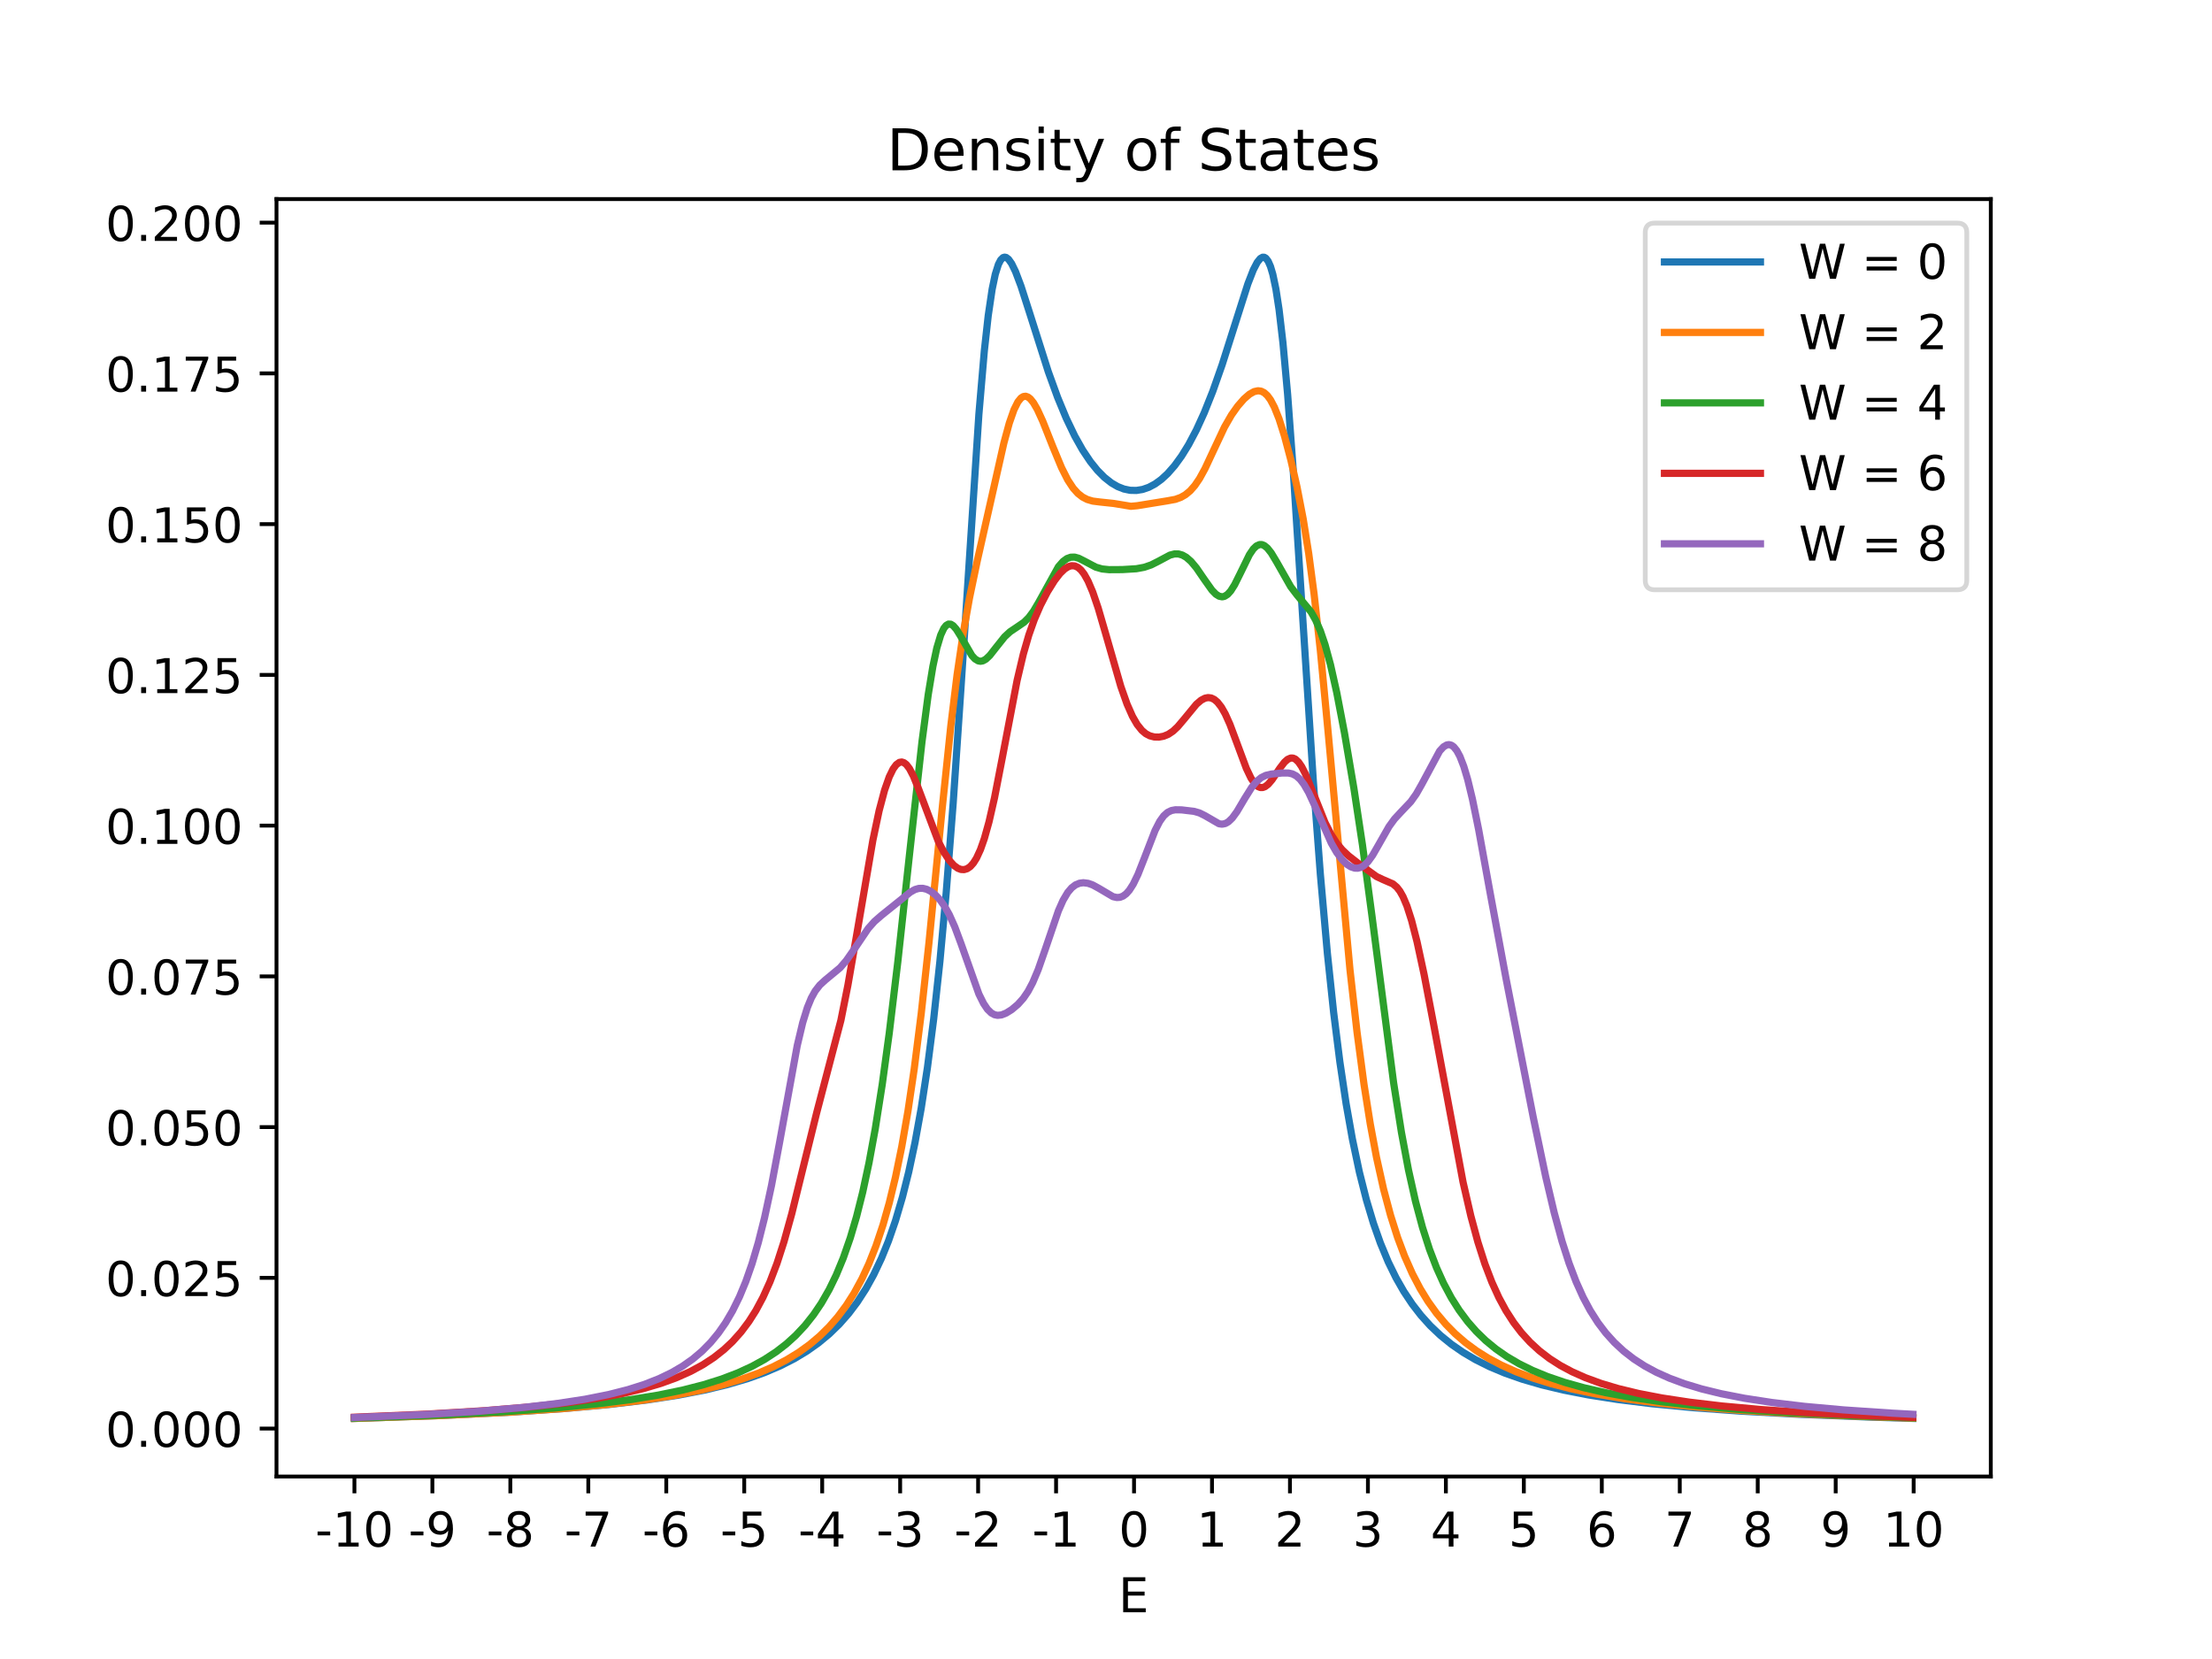 <?xml version="1.0" encoding="utf-8" standalone="no"?>
<!DOCTYPE svg PUBLIC "-//W3C//DTD SVG 1.1//EN"
  "http://www.w3.org/Graphics/SVG/1.1/DTD/svg11.dtd">
<!-- Created with matplotlib (https://matplotlib.org/) -->
<svg height="345.6pt" version="1.1" viewBox="0 0 460.8 345.6" width="460.8pt" xmlns="http://www.w3.org/2000/svg" xmlns:xlink="http://www.w3.org/1999/xlink">
 <defs>
  <style type="text/css">
*{stroke-linecap:butt;stroke-linejoin:round;}
  </style>
 </defs>
 <g id="figure_1">
  <g id="patch_1">
   <path d="M 0 345.6 
L 460.8 345.6 
L 460.8 0 
L 0 0 
z
" style="fill:#ffffff;"/>
  </g>
  <g id="axes_1">
   <g id="patch_2">
    <path d="M 57.6 307.584 
L 414.72 307.584 
L 414.72 41.472 
L 57.6 41.472 
z
" style="fill:#ffffff;"/>
   </g>
   <g id="matplotlib.axis_1">
    <g id="xtick_1">
     <g id="line2d_1">
      <defs>
       <path d="M 0 0 
L 0 3.5 
" id="m246db0c0a8" style="stroke:#000000;stroke-width:0.8;"/>
      </defs>
      <g>
       <use style="stroke:#000000;stroke-width:0.8;" x="73.833" xlink:href="#m246db0c0a8" y="307.584"/>
      </g>
     </g>
     <g id="text_1">
      <!-- -10 -->
      <defs>
       <path d="M 4.891 31.391 
L 31.203 31.391 
L 31.203 23.391 
L 4.891 23.391 
z
" id="DejaVuSans-45"/>
       <path d="M 12.406 8.297 
L 28.516 8.297 
L 28.516 63.922 
L 10.984 60.406 
L 10.984 69.391 
L 28.422 72.906 
L 38.281 72.906 
L 38.281 8.297 
L 54.391 8.297 
L 54.391 0 
L 12.406 0 
z
" id="DejaVuSans-49"/>
       <path d="M 31.781 66.406 
Q 24.172 66.406 20.328 58.906 
Q 16.5 51.422 16.5 36.375 
Q 16.5 21.391 20.328 13.891 
Q 24.172 6.391 31.781 6.391 
Q 39.453 6.391 43.281 13.891 
Q 47.125 21.391 47.125 36.375 
Q 47.125 51.422 43.281 58.906 
Q 39.453 66.406 31.781 66.406 
z
M 31.781 74.219 
Q 44.047 74.219 50.516 64.516 
Q 56.984 54.828 56.984 36.375 
Q 56.984 17.969 50.516 8.266 
Q 44.047 -1.422 31.781 -1.422 
Q 19.531 -1.422 13.062 8.266 
Q 6.594 17.969 6.594 36.375 
Q 6.594 54.828 13.062 64.516 
Q 19.531 74.219 31.781 74.219 
z
" id="DejaVuSans-48"/>
      </defs>
      <g transform="translate(65.666 322.182)scale(0.1 -0.1)">
       <use xlink:href="#DejaVuSans-45"/>
       <use x="36.084" xlink:href="#DejaVuSans-49"/>
       <use x="99.707" xlink:href="#DejaVuSans-48"/>
      </g>
     </g>
    </g>
    <g id="xtick_2">
     <g id="line2d_2">
      <g>
       <use style="stroke:#000000;stroke-width:0.8;" x="90.074" xlink:href="#m246db0c0a8" y="307.584"/>
      </g>
     </g>
     <g id="text_2">
      <!-- -9 -->
      <defs>
       <path d="M 10.984 1.516 
L 10.984 10.5 
Q 14.703 8.734 18.5 7.812 
Q 22.312 6.891 25.984 6.891 
Q 35.75 6.891 40.891 13.453 
Q 46.047 20.016 46.781 33.406 
Q 43.953 29.203 39.594 26.953 
Q 35.25 24.703 29.984 24.703 
Q 19.047 24.703 12.672 31.312 
Q 6.297 37.938 6.297 49.422 
Q 6.297 60.641 12.938 67.422 
Q 19.578 74.219 30.609 74.219 
Q 43.266 74.219 49.922 64.516 
Q 56.594 54.828 56.594 36.375 
Q 56.594 19.141 48.406 8.859 
Q 40.234 -1.422 26.422 -1.422 
Q 22.703 -1.422 18.891 -0.688 
Q 15.094 0.047 10.984 1.516 
z
M 30.609 32.422 
Q 37.25 32.422 41.125 36.953 
Q 45.016 41.5 45.016 49.422 
Q 45.016 57.281 41.125 61.844 
Q 37.25 66.406 30.609 66.406 
Q 23.969 66.406 20.094 61.844 
Q 16.219 57.281 16.219 49.422 
Q 16.219 41.5 20.094 36.953 
Q 23.969 32.422 30.609 32.422 
z
" id="DejaVuSans-57"/>
      </defs>
      <g transform="translate(85.088 322.182)scale(0.1 -0.1)">
       <use xlink:href="#DejaVuSans-45"/>
       <use x="36.084" xlink:href="#DejaVuSans-57"/>
      </g>
     </g>
    </g>
    <g id="xtick_3">
     <g id="line2d_3">
      <g>
       <use style="stroke:#000000;stroke-width:0.8;" x="106.314" xlink:href="#m246db0c0a8" y="307.584"/>
      </g>
     </g>
     <g id="text_3">
      <!-- -8 -->
      <defs>
       <path d="M 31.781 34.625 
Q 24.75 34.625 20.719 30.859 
Q 16.703 27.094 16.703 20.516 
Q 16.703 13.922 20.719 10.156 
Q 24.75 6.391 31.781 6.391 
Q 38.812 6.391 42.859 10.172 
Q 46.922 13.969 46.922 20.516 
Q 46.922 27.094 42.891 30.859 
Q 38.875 34.625 31.781 34.625 
z
M 21.922 38.812 
Q 15.578 40.375 12.031 44.719 
Q 8.5 49.078 8.5 55.328 
Q 8.5 64.062 14.719 69.141 
Q 20.953 74.219 31.781 74.219 
Q 42.672 74.219 48.875 69.141 
Q 55.078 64.062 55.078 55.328 
Q 55.078 49.078 51.531 44.719 
Q 48 40.375 41.703 38.812 
Q 48.828 37.156 52.797 32.312 
Q 56.781 27.484 56.781 20.516 
Q 56.781 9.906 50.312 4.234 
Q 43.844 -1.422 31.781 -1.422 
Q 19.734 -1.422 13.25 4.234 
Q 6.781 9.906 6.781 20.516 
Q 6.781 27.484 10.781 32.312 
Q 14.797 37.156 21.922 38.812 
z
M 18.312 54.391 
Q 18.312 48.734 21.844 45.562 
Q 25.391 42.391 31.781 42.391 
Q 38.141 42.391 41.719 45.562 
Q 45.312 48.734 45.312 54.391 
Q 45.312 60.062 41.719 63.234 
Q 38.141 66.406 31.781 66.406 
Q 25.391 66.406 21.844 63.234 
Q 18.312 60.062 18.312 54.391 
z
" id="DejaVuSans-56"/>
      </defs>
      <g transform="translate(101.329 322.182)scale(0.1 -0.1)">
       <use xlink:href="#DejaVuSans-45"/>
       <use x="36.084" xlink:href="#DejaVuSans-56"/>
      </g>
     </g>
    </g>
    <g id="xtick_4">
     <g id="line2d_4">
      <g>
       <use style="stroke:#000000;stroke-width:0.8;" x="122.555" xlink:href="#m246db0c0a8" y="307.584"/>
      </g>
     </g>
     <g id="text_4">
      <!-- -7 -->
      <defs>
       <path d="M 8.203 72.906 
L 55.078 72.906 
L 55.078 68.703 
L 28.609 0 
L 18.312 0 
L 43.219 64.594 
L 8.203 64.594 
z
" id="DejaVuSans-55"/>
      </defs>
      <g transform="translate(117.57 322.182)scale(0.1 -0.1)">
       <use xlink:href="#DejaVuSans-45"/>
       <use x="36.084" xlink:href="#DejaVuSans-55"/>
      </g>
     </g>
    </g>
    <g id="xtick_5">
     <g id="line2d_5">
      <g>
       <use style="stroke:#000000;stroke-width:0.8;" x="138.796" xlink:href="#m246db0c0a8" y="307.584"/>
      </g>
     </g>
     <g id="text_5">
      <!-- -6 -->
      <defs>
       <path d="M 33.016 40.375 
Q 26.375 40.375 22.484 35.828 
Q 18.609 31.297 18.609 23.391 
Q 18.609 15.531 22.484 10.953 
Q 26.375 6.391 33.016 6.391 
Q 39.656 6.391 43.531 10.953 
Q 47.406 15.531 47.406 23.391 
Q 47.406 31.297 43.531 35.828 
Q 39.656 40.375 33.016 40.375 
z
M 52.594 71.297 
L 52.594 62.312 
Q 48.875 64.062 45.094 64.984 
Q 41.312 65.922 37.594 65.922 
Q 27.828 65.922 22.672 59.328 
Q 17.531 52.734 16.797 39.406 
Q 19.672 43.656 24.016 45.922 
Q 28.375 48.188 33.594 48.188 
Q 44.578 48.188 50.953 41.516 
Q 57.328 34.859 57.328 23.391 
Q 57.328 12.156 50.688 5.359 
Q 44.047 -1.422 33.016 -1.422 
Q 20.359 -1.422 13.672 8.266 
Q 6.984 17.969 6.984 36.375 
Q 6.984 53.656 15.188 63.938 
Q 23.391 74.219 37.203 74.219 
Q 40.922 74.219 44.703 73.484 
Q 48.484 72.75 52.594 71.297 
z
" id="DejaVuSans-54"/>
      </defs>
      <g transform="translate(133.811 322.182)scale(0.1 -0.1)">
       <use xlink:href="#DejaVuSans-45"/>
       <use x="36.084" xlink:href="#DejaVuSans-54"/>
      </g>
     </g>
    </g>
    <g id="xtick_6">
     <g id="line2d_6">
      <g>
       <use style="stroke:#000000;stroke-width:0.8;" x="155.037" xlink:href="#m246db0c0a8" y="307.584"/>
      </g>
     </g>
     <g id="text_6">
      <!-- -5 -->
      <defs>
       <path d="M 10.797 72.906 
L 49.516 72.906 
L 49.516 64.594 
L 19.828 64.594 
L 19.828 46.734 
Q 21.969 47.469 24.109 47.828 
Q 26.266 48.188 28.422 48.188 
Q 40.625 48.188 47.75 41.5 
Q 54.891 34.812 54.891 23.391 
Q 54.891 11.625 47.562 5.094 
Q 40.234 -1.422 26.906 -1.422 
Q 22.312 -1.422 17.547 -0.641 
Q 12.797 0.141 7.719 1.703 
L 7.719 11.625 
Q 12.109 9.234 16.797 8.062 
Q 21.484 6.891 26.703 6.891 
Q 35.156 6.891 40.078 11.328 
Q 45.016 15.766 45.016 23.391 
Q 45.016 31 40.078 35.438 
Q 35.156 39.891 26.703 39.891 
Q 22.75 39.891 18.812 39.016 
Q 14.891 38.141 10.797 36.281 
z
" id="DejaVuSans-53"/>
      </defs>
      <g transform="translate(150.052 322.182)scale(0.1 -0.1)">
       <use xlink:href="#DejaVuSans-45"/>
       <use x="36.084" xlink:href="#DejaVuSans-53"/>
      </g>
     </g>
    </g>
    <g id="xtick_7">
     <g id="line2d_7">
      <g>
       <use style="stroke:#000000;stroke-width:0.8;" x="171.278" xlink:href="#m246db0c0a8" y="307.584"/>
      </g>
     </g>
     <g id="text_7">
      <!-- -4 -->
      <defs>
       <path d="M 37.797 64.312 
L 12.891 25.391 
L 37.797 25.391 
z
M 35.203 72.906 
L 47.609 72.906 
L 47.609 25.391 
L 58.016 25.391 
L 58.016 17.188 
L 47.609 17.188 
L 47.609 0 
L 37.797 0 
L 37.797 17.188 
L 4.891 17.188 
L 4.891 26.703 
z
" id="DejaVuSans-52"/>
      </defs>
      <g transform="translate(166.293 322.182)scale(0.1 -0.1)">
       <use xlink:href="#DejaVuSans-45"/>
       <use x="36.084" xlink:href="#DejaVuSans-52"/>
      </g>
     </g>
    </g>
    <g id="xtick_8">
     <g id="line2d_8">
      <g>
       <use style="stroke:#000000;stroke-width:0.8;" x="187.519" xlink:href="#m246db0c0a8" y="307.584"/>
      </g>
     </g>
     <g id="text_8">
      <!-- -3 -->
      <defs>
       <path d="M 40.578 39.312 
Q 47.656 37.797 51.625 33 
Q 55.609 28.219 55.609 21.188 
Q 55.609 10.406 48.188 4.484 
Q 40.766 -1.422 27.094 -1.422 
Q 22.516 -1.422 17.656 -0.516 
Q 12.797 0.391 7.625 2.203 
L 7.625 11.719 
Q 11.719 9.328 16.594 8.109 
Q 21.484 6.891 26.812 6.891 
Q 36.078 6.891 40.938 10.547 
Q 45.797 14.203 45.797 21.188 
Q 45.797 27.641 41.281 31.266 
Q 36.766 34.906 28.719 34.906 
L 20.219 34.906 
L 20.219 43.016 
L 29.109 43.016 
Q 36.375 43.016 40.234 45.922 
Q 44.094 48.828 44.094 54.297 
Q 44.094 59.906 40.109 62.906 
Q 36.141 65.922 28.719 65.922 
Q 24.656 65.922 20.016 65.031 
Q 15.375 64.156 9.812 62.312 
L 9.812 71.094 
Q 15.438 72.656 20.344 73.438 
Q 25.25 74.219 29.594 74.219 
Q 40.828 74.219 47.359 69.109 
Q 53.906 64.016 53.906 55.328 
Q 53.906 49.266 50.438 45.094 
Q 46.969 40.922 40.578 39.312 
z
" id="DejaVuSans-51"/>
      </defs>
      <g transform="translate(182.534 322.182)scale(0.1 -0.1)">
       <use xlink:href="#DejaVuSans-45"/>
       <use x="36.084" xlink:href="#DejaVuSans-51"/>
      </g>
     </g>
    </g>
    <g id="xtick_9">
     <g id="line2d_9">
      <g>
       <use style="stroke:#000000;stroke-width:0.8;" x="203.76" xlink:href="#m246db0c0a8" y="307.584"/>
      </g>
     </g>
     <g id="text_9">
      <!-- -2 -->
      <defs>
       <path d="M 19.188 8.297 
L 53.609 8.297 
L 53.609 0 
L 7.328 0 
L 7.328 8.297 
Q 12.938 14.109 22.625 23.891 
Q 32.328 33.688 34.812 36.531 
Q 39.547 41.844 41.422 45.531 
Q 43.312 49.219 43.312 52.781 
Q 43.312 58.594 39.234 62.25 
Q 35.156 65.922 28.609 65.922 
Q 23.969 65.922 18.812 64.312 
Q 13.672 62.703 7.812 59.422 
L 7.812 69.391 
Q 13.766 71.781 18.938 73 
Q 24.125 74.219 28.422 74.219 
Q 39.75 74.219 46.484 68.547 
Q 53.219 62.891 53.219 53.422 
Q 53.219 48.922 51.531 44.891 
Q 49.859 40.875 45.406 35.406 
Q 44.188 33.984 37.641 27.219 
Q 31.109 20.453 19.188 8.297 
z
" id="DejaVuSans-50"/>
      </defs>
      <g transform="translate(198.774 322.182)scale(0.1 -0.1)">
       <use xlink:href="#DejaVuSans-45"/>
       <use x="36.084" xlink:href="#DejaVuSans-50"/>
      </g>
     </g>
    </g>
    <g id="xtick_10">
     <g id="line2d_10">
      <g>
       <use style="stroke:#000000;stroke-width:0.8;" x="220" xlink:href="#m246db0c0a8" y="307.584"/>
      </g>
     </g>
     <g id="text_10">
      <!-- -1 -->
      <g transform="translate(215.015 322.182)scale(0.1 -0.1)">
       <use xlink:href="#DejaVuSans-45"/>
       <use x="36.084" xlink:href="#DejaVuSans-49"/>
      </g>
     </g>
    </g>
    <g id="xtick_11">
     <g id="line2d_11">
      <g>
       <use style="stroke:#000000;stroke-width:0.8;" x="236.241" xlink:href="#m246db0c0a8" y="307.584"/>
      </g>
     </g>
     <g id="text_11">
      <!-- 0 -->
      <g transform="translate(233.06 322.182)scale(0.1 -0.1)">
       <use xlink:href="#DejaVuSans-48"/>
      </g>
     </g>
    </g>
    <g id="xtick_12">
     <g id="line2d_12">
      <g>
       <use style="stroke:#000000;stroke-width:0.8;" x="252.482" xlink:href="#m246db0c0a8" y="307.584"/>
      </g>
     </g>
     <g id="text_12">
      <!-- 1 -->
      <g transform="translate(249.301 322.182)scale(0.1 -0.1)">
       <use xlink:href="#DejaVuSans-49"/>
      </g>
     </g>
    </g>
    <g id="xtick_13">
     <g id="line2d_13">
      <g>
       <use style="stroke:#000000;stroke-width:0.8;" x="268.723" xlink:href="#m246db0c0a8" y="307.584"/>
      </g>
     </g>
     <g id="text_13">
      <!-- 2 -->
      <g transform="translate(265.542 322.182)scale(0.1 -0.1)">
       <use xlink:href="#DejaVuSans-50"/>
      </g>
     </g>
    </g>
    <g id="xtick_14">
     <g id="line2d_14">
      <g>
       <use style="stroke:#000000;stroke-width:0.8;" x="284.964" xlink:href="#m246db0c0a8" y="307.584"/>
      </g>
     </g>
     <g id="text_14">
      <!-- 3 -->
      <g transform="translate(281.782 322.182)scale(0.1 -0.1)">
       <use xlink:href="#DejaVuSans-51"/>
      </g>
     </g>
    </g>
    <g id="xtick_15">
     <g id="line2d_15">
      <g>
       <use style="stroke:#000000;stroke-width:0.8;" x="301.205" xlink:href="#m246db0c0a8" y="307.584"/>
      </g>
     </g>
     <g id="text_15">
      <!-- 4 -->
      <g transform="translate(298.023 322.182)scale(0.1 -0.1)">
       <use xlink:href="#DejaVuSans-52"/>
      </g>
     </g>
    </g>
    <g id="xtick_16">
     <g id="line2d_16">
      <g>
       <use style="stroke:#000000;stroke-width:0.8;" x="317.445" xlink:href="#m246db0c0a8" y="307.584"/>
      </g>
     </g>
     <g id="text_16">
      <!-- 5 -->
      <g transform="translate(314.264 322.182)scale(0.1 -0.1)">
       <use xlink:href="#DejaVuSans-53"/>
      </g>
     </g>
    </g>
    <g id="xtick_17">
     <g id="line2d_17">
      <g>
       <use style="stroke:#000000;stroke-width:0.8;" x="333.686" xlink:href="#m246db0c0a8" y="307.584"/>
      </g>
     </g>
     <g id="text_17">
      <!-- 6 -->
      <g transform="translate(330.505 322.182)scale(0.1 -0.1)">
       <use xlink:href="#DejaVuSans-54"/>
      </g>
     </g>
    </g>
    <g id="xtick_18">
     <g id="line2d_18">
      <g>
       <use style="stroke:#000000;stroke-width:0.8;" x="349.927" xlink:href="#m246db0c0a8" y="307.584"/>
      </g>
     </g>
     <g id="text_18">
      <!-- 7 -->
      <g transform="translate(346.746 322.182)scale(0.1 -0.1)">
       <use xlink:href="#DejaVuSans-55"/>
      </g>
     </g>
    </g>
    <g id="xtick_19">
     <g id="line2d_19">
      <g>
       <use style="stroke:#000000;stroke-width:0.8;" x="366.168" xlink:href="#m246db0c0a8" y="307.584"/>
      </g>
     </g>
     <g id="text_19">
      <!-- 8 -->
      <g transform="translate(362.987 322.182)scale(0.1 -0.1)">
       <use xlink:href="#DejaVuSans-56"/>
      </g>
     </g>
    </g>
    <g id="xtick_20">
     <g id="line2d_20">
      <g>
       <use style="stroke:#000000;stroke-width:0.8;" x="382.409" xlink:href="#m246db0c0a8" y="307.584"/>
      </g>
     </g>
     <g id="text_20">
      <!-- 9 -->
      <g transform="translate(379.228 322.182)scale(0.1 -0.1)">
       <use xlink:href="#DejaVuSans-57"/>
      </g>
     </g>
    </g>
    <g id="xtick_21">
     <g id="line2d_21">
      <g>
       <use style="stroke:#000000;stroke-width:0.8;" x="398.65" xlink:href="#m246db0c0a8" y="307.584"/>
      </g>
     </g>
     <g id="text_21">
      <!-- 10 -->
      <g transform="translate(392.287 322.182)scale(0.1 -0.1)">
       <use xlink:href="#DejaVuSans-49"/>
       <use x="63.623" xlink:href="#DejaVuSans-48"/>
      </g>
     </g>
    </g>
    <g id="text_22">
     <!-- E -->
     <defs>
      <path d="M 9.812 72.906 
L 55.906 72.906 
L 55.906 64.594 
L 19.672 64.594 
L 19.672 43.016 
L 54.391 43.016 
L 54.391 34.719 
L 19.672 34.719 
L 19.672 8.297 
L 56.781 8.297 
L 56.781 0 
L 9.812 0 
z
" id="DejaVuSans-69"/>
     </defs>
     <g transform="translate(233.001 335.861)scale(0.1 -0.1)">
      <use xlink:href="#DejaVuSans-69"/>
     </g>
    </g>
   </g>
   <g id="matplotlib.axis_2">
    <g id="ytick_1">
     <g id="line2d_22">
      <defs>
       <path d="M 0 0 
L -3.5 0 
" id="m99b9b3d750" style="stroke:#000000;stroke-width:0.8;"/>
      </defs>
      <g>
       <use style="stroke:#000000;stroke-width:0.8;" x="57.6" xlink:href="#m99b9b3d750" y="297.6"/>
      </g>
     </g>
     <g id="text_23">
      <!-- 0.000 -->
      <defs>
       <path d="M 10.688 12.406 
L 21 12.406 
L 21 0 
L 10.688 0 
z
" id="DejaVuSans-46"/>
      </defs>
      <g transform="translate(21.972 301.399)scale(0.1 -0.1)">
       <use xlink:href="#DejaVuSans-48"/>
       <use x="63.623" xlink:href="#DejaVuSans-46"/>
       <use x="95.41" xlink:href="#DejaVuSans-48"/>
       <use x="159.033" xlink:href="#DejaVuSans-48"/>
       <use x="222.656" xlink:href="#DejaVuSans-48"/>
      </g>
     </g>
    </g>
    <g id="ytick_2">
     <g id="line2d_23">
      <g>
       <use style="stroke:#000000;stroke-width:0.8;" x="57.6" xlink:href="#m99b9b3d750" y="266.198"/>
      </g>
     </g>
     <g id="text_24">
      <!-- 0.025 -->
      <g transform="translate(21.972 269.997)scale(0.1 -0.1)">
       <use xlink:href="#DejaVuSans-48"/>
       <use x="63.623" xlink:href="#DejaVuSans-46"/>
       <use x="95.41" xlink:href="#DejaVuSans-48"/>
       <use x="159.033" xlink:href="#DejaVuSans-50"/>
       <use x="222.656" xlink:href="#DejaVuSans-53"/>
      </g>
     </g>
    </g>
    <g id="ytick_3">
     <g id="line2d_24">
      <g>
       <use style="stroke:#000000;stroke-width:0.8;" x="57.6" xlink:href="#m99b9b3d750" y="234.795"/>
      </g>
     </g>
     <g id="text_25">
      <!-- 0.050 -->
      <g transform="translate(21.972 238.595)scale(0.1 -0.1)">
       <use xlink:href="#DejaVuSans-48"/>
       <use x="63.623" xlink:href="#DejaVuSans-46"/>
       <use x="95.41" xlink:href="#DejaVuSans-48"/>
       <use x="159.033" xlink:href="#DejaVuSans-53"/>
       <use x="222.656" xlink:href="#DejaVuSans-48"/>
      </g>
     </g>
    </g>
    <g id="ytick_4">
     <g id="line2d_25">
      <g>
       <use style="stroke:#000000;stroke-width:0.8;" x="57.6" xlink:href="#m99b9b3d750" y="203.393"/>
      </g>
     </g>
     <g id="text_26">
      <!-- 0.075 -->
      <g transform="translate(21.972 207.192)scale(0.1 -0.1)">
       <use xlink:href="#DejaVuSans-48"/>
       <use x="63.623" xlink:href="#DejaVuSans-46"/>
       <use x="95.41" xlink:href="#DejaVuSans-48"/>
       <use x="159.033" xlink:href="#DejaVuSans-55"/>
       <use x="222.656" xlink:href="#DejaVuSans-53"/>
      </g>
     </g>
    </g>
    <g id="ytick_5">
     <g id="line2d_26">
      <g>
       <use style="stroke:#000000;stroke-width:0.8;" x="57.6" xlink:href="#m99b9b3d750" y="171.991"/>
      </g>
     </g>
     <g id="text_27">
      <!-- 0.100 -->
      <g transform="translate(21.972 175.79)scale(0.1 -0.1)">
       <use xlink:href="#DejaVuSans-48"/>
       <use x="63.623" xlink:href="#DejaVuSans-46"/>
       <use x="95.41" xlink:href="#DejaVuSans-49"/>
       <use x="159.033" xlink:href="#DejaVuSans-48"/>
       <use x="222.656" xlink:href="#DejaVuSans-48"/>
      </g>
     </g>
    </g>
    <g id="ytick_6">
     <g id="line2d_27">
      <g>
       <use style="stroke:#000000;stroke-width:0.8;" x="57.6" xlink:href="#m99b9b3d750" y="140.589"/>
      </g>
     </g>
     <g id="text_28">
      <!-- 0.125 -->
      <g transform="translate(21.972 144.388)scale(0.1 -0.1)">
       <use xlink:href="#DejaVuSans-48"/>
       <use x="63.623" xlink:href="#DejaVuSans-46"/>
       <use x="95.41" xlink:href="#DejaVuSans-49"/>
       <use x="159.033" xlink:href="#DejaVuSans-50"/>
       <use x="222.656" xlink:href="#DejaVuSans-53"/>
      </g>
     </g>
    </g>
    <g id="ytick_7">
     <g id="line2d_28">
      <g>
       <use style="stroke:#000000;stroke-width:0.8;" x="57.6" xlink:href="#m99b9b3d750" y="109.186"/>
      </g>
     </g>
     <g id="text_29">
      <!-- 0.150 -->
      <g transform="translate(21.972 112.986)scale(0.1 -0.1)">
       <use xlink:href="#DejaVuSans-48"/>
       <use x="63.623" xlink:href="#DejaVuSans-46"/>
       <use x="95.41" xlink:href="#DejaVuSans-49"/>
       <use x="159.033" xlink:href="#DejaVuSans-53"/>
       <use x="222.656" xlink:href="#DejaVuSans-48"/>
      </g>
     </g>
    </g>
    <g id="ytick_8">
     <g id="line2d_29">
      <g>
       <use style="stroke:#000000;stroke-width:0.8;" x="57.6" xlink:href="#m99b9b3d750" y="77.784"/>
      </g>
     </g>
     <g id="text_30">
      <!-- 0.175 -->
      <g transform="translate(21.972 81.583)scale(0.1 -0.1)">
       <use xlink:href="#DejaVuSans-48"/>
       <use x="63.623" xlink:href="#DejaVuSans-46"/>
       <use x="95.41" xlink:href="#DejaVuSans-49"/>
       <use x="159.033" xlink:href="#DejaVuSans-55"/>
       <use x="222.656" xlink:href="#DejaVuSans-53"/>
      </g>
     </g>
    </g>
    <g id="ytick_9">
     <g id="line2d_30">
      <g>
       <use style="stroke:#000000;stroke-width:0.8;" x="57.6" xlink:href="#m99b9b3d750" y="46.382"/>
      </g>
     </g>
     <g id="text_31">
      <!-- 0.200 -->
      <g transform="translate(21.972 50.181)scale(0.1 -0.1)">
       <use xlink:href="#DejaVuSans-48"/>
       <use x="63.623" xlink:href="#DejaVuSans-46"/>
       <use x="95.41" xlink:href="#DejaVuSans-50"/>
       <use x="159.033" xlink:href="#DejaVuSans-48"/>
       <use x="222.656" xlink:href="#DejaVuSans-48"/>
      </g>
     </g>
    </g>
   </g>
   <g id="line2d_31">
    <path clip-path="url(#pca02be3f06)" d="M 73.833 295.482 
L 92.185 294.865 
L 106.477 294.169 
L 117.845 293.4 
L 127.103 292.557 
L 134.736 291.646 
L 141.232 290.651 
L 146.754 289.583 
L 151.464 288.453 
L 155.687 287.21 
L 159.26 285.937 
L 162.508 284.55 
L 165.431 283.064 
L 168.03 281.503 
L 170.466 279.782 
L 172.739 277.895 
L 174.851 275.84 
L 176.8 273.622 
L 178.586 271.254 
L 180.373 268.492 
L 181.997 265.558 
L 183.621 262.129 
L 185.083 258.52 
L 186.544 254.303 
L 188.006 249.335 
L 189.305 244.143 
L 190.604 238.057 
L 191.904 230.881 
L 193.203 222.378 
L 194.502 212.273 
L 195.801 200.267 
L 197.101 186.084 
L 198.562 167.336 
L 200.187 143.335 
L 203.922 86.274 
L 205.059 73.035 
L 205.871 65.709 
L 206.683 60.239 
L 207.332 57.143 
L 207.982 55.082 
L 208.469 54.143 
L 208.957 53.662 
L 209.281 53.568 
L 209.606 53.635 
L 210.093 54.004 
L 210.743 54.918 
L 211.555 56.589 
L 212.692 59.604 
L 214.478 65.157 
L 218.376 77.427 
L 220.325 82.798 
L 222.112 87.116 
L 223.898 90.843 
L 225.522 93.731 
L 227.146 96.163 
L 228.608 97.978 
L 230.07 99.454 
L 231.531 100.604 
L 232.831 101.36 
L 234.13 101.871 
L 235.429 102.14 
L 236.728 102.17 
L 238.028 101.961 
L 239.327 101.51 
L 240.626 100.816 
L 241.926 99.873 
L 243.225 98.675 
L 244.686 97.012 
L 246.148 95.002 
L 247.61 92.632 
L 249.234 89.555 
L 250.858 85.997 
L 252.644 81.518 
L 254.593 75.984 
L 257.029 68.321 
L 259.953 59.138 
L 261.09 56.216 
L 261.902 54.65 
L 262.551 53.848 
L 263.039 53.582 
L 263.363 53.594 
L 263.688 53.775 
L 264.175 54.402 
L 264.663 55.506 
L 265.15 57.143 
L 265.8 60.239 
L 266.449 64.467 
L 267.261 71.421 
L 268.236 82.162 
L 269.373 97.524 
L 271.159 125.29 
L 273.595 162.777 
L 275.057 182.175 
L 276.519 198.618 
L 277.818 210.882 
L 279.117 221.209 
L 280.416 229.896 
L 281.716 237.224 
L 283.177 244.143 
L 284.639 249.929 
L 286.101 254.806 
L 287.562 258.949 
L 289.186 262.86 
L 290.81 266.182 
L 292.435 269.027 
L 294.221 271.711 
L 296.008 274.016 
L 297.956 276.178 
L 300.068 278.183 
L 302.341 280.028 
L 304.778 281.712 
L 307.376 283.242 
L 310.299 284.7 
L 313.548 286.063 
L 317.121 287.315 
L 321.181 288.496 
L 325.728 289.583 
L 330.925 290.594 
L 336.934 291.534 
L 344.08 292.418 
L 352.526 293.228 
L 362.595 293.963 
L 374.938 294.632 
L 390.204 295.228 
L 398.487 295.478 
L 398.487 295.478 
" style="fill:none;stroke:#1f77b4;stroke-linecap:square;stroke-width:1.5;"/>
   </g>
   <g id="line2d_32">
    <path clip-path="url(#pca02be3f06)" d="M 73.833 295.488 
L 92.022 294.875 
L 106.152 294.186 
L 117.358 293.426 
L 126.453 292.595 
L 133.924 291.701 
L 140.258 290.728 
L 145.617 289.69 
L 150.327 288.555 
L 154.387 287.351 
L 157.96 286.063 
L 161.046 284.727 
L 163.807 283.306 
L 166.406 281.719 
L 168.679 280.082 
L 170.791 278.299 
L 172.739 276.375 
L 174.526 274.32 
L 176.312 271.921 
L 177.937 269.368 
L 179.561 266.378 
L 181.022 263.224 
L 182.484 259.528 
L 183.946 255.163 
L 185.245 250.593 
L 186.544 245.229 
L 187.843 238.913 
L 189.143 231.467 
L 190.442 222.72 
L 191.904 211.183 
L 193.528 196.323 
L 196.289 168.271 
L 198.075 151.172 
L 199.374 140.581 
L 200.674 131.796 
L 201.973 124.53 
L 203.597 116.764 
L 209.119 92.312 
L 210.256 88.134 
L 211.23 85.346 
L 212.042 83.72 
L 212.692 82.916 
L 213.179 82.607 
L 213.666 82.544 
L 214.154 82.712 
L 214.641 83.095 
L 215.291 83.901 
L 216.103 85.301 
L 217.239 87.783 
L 219.351 93.113 
L 221.137 97.415 
L 222.436 99.983 
L 223.573 101.705 
L 224.548 102.788 
L 225.522 103.55 
L 226.497 104.05 
L 227.634 104.385 
L 229.095 104.57 
L 232.019 104.88 
L 235.592 105.471 
L 236.891 105.351 
L 243.062 104.351 
L 244.849 104.024 
L 245.986 103.612 
L 246.96 103.053 
L 247.935 102.245 
L 248.909 101.138 
L 249.884 99.704 
L 251.02 97.636 
L 252.644 94.166 
L 255.081 88.978 
L 256.542 86.437 
L 257.842 84.6 
L 259.141 83.115 
L 260.278 82.126 
L 261.252 81.579 
L 262.064 81.401 
L 262.714 81.486 
L 263.363 81.809 
L 264.013 82.402 
L 264.663 83.287 
L 265.475 84.819 
L 266.449 87.262 
L 267.586 90.846 
L 268.885 95.733 
L 270.185 101.413 
L 271.484 108.134 
L 272.621 115.247 
L 273.758 123.824 
L 275.057 135.548 
L 276.681 152.613 
L 281.228 202.032 
L 282.69 214.973 
L 284.152 225.933 
L 285.451 234.142 
L 286.75 241.099 
L 288.212 247.672 
L 289.674 253.156 
L 291.135 257.763 
L 292.597 261.663 
L 294.221 265.329 
L 295.845 268.431 
L 297.469 271.08 
L 299.256 273.571 
L 301.205 275.883 
L 303.153 277.855 
L 305.265 279.683 
L 307.539 281.363 
L 309.975 282.898 
L 312.736 284.372 
L 315.821 285.756 
L 319.232 287.034 
L 323.13 288.243 
L 327.515 289.359 
L 332.549 290.4 
L 338.396 291.37 
L 345.217 292.263 
L 353.175 293.075 
L 362.757 293.822 
L 374.451 294.502 
L 388.905 295.111 
L 398.487 295.419 
L 398.487 295.419 
" style="fill:none;stroke:#ff7f0e;stroke-linecap:square;stroke-width:1.5;"/>
   </g>
   <g id="line2d_33">
    <path clip-path="url(#pca02be3f06)" d="M 73.833 295.422 
L 91.21 294.8 
L 104.69 294.104 
L 115.409 293.334 
L 124.017 292.502 
L 131.163 291.596 
L 137.172 290.616 
L 142.207 289.579 
L 146.592 288.456 
L 150.327 287.281 
L 153.738 285.977 
L 156.661 284.628 
L 159.26 283.197 
L 161.696 281.603 
L 163.807 279.97 
L 165.756 278.201 
L 167.705 276.119 
L 169.491 273.865 
L 171.115 271.456 
L 172.739 268.621 
L 174.201 265.615 
L 175.663 262.079 
L 177.125 257.886 
L 178.424 253.486 
L 179.723 248.326 
L 181.022 242.274 
L 182.322 235.205 
L 183.783 225.927 
L 185.245 215.221 
L 187.031 200.369 
L 189.468 177.977 
L 192.066 154.525 
L 193.365 144.71 
L 194.34 138.8 
L 195.152 135.004 
L 195.964 132.294 
L 196.614 130.901 
L 197.101 130.285 
L 197.588 130.009 
L 198.075 130.038 
L 198.562 130.336 
L 199.212 131.071 
L 200.024 132.371 
L 202.46 136.564 
L 203.11 137.266 
L 203.76 137.666 
L 204.247 137.757 
L 204.734 137.672 
L 205.384 137.313 
L 206.196 136.542 
L 207.495 134.888 
L 209.281 132.65 
L 210.418 131.601 
L 211.718 130.728 
L 213.342 129.618 
L 214.316 128.646 
L 215.291 127.334 
L 216.427 125.406 
L 220.488 118.055 
L 221.462 116.949 
L 222.274 116.357 
L 223.086 116.069 
L 223.898 116.063 
L 224.71 116.291 
L 225.847 116.862 
L 228.283 118.15 
L 229.582 118.522 
L 231.044 118.673 
L 233.805 118.655 
L 236.728 118.477 
L 238.353 118.176 
L 239.814 117.678 
L 241.276 116.94 
L 243.712 115.641 
L 244.686 115.39 
L 245.498 115.398 
L 246.311 115.63 
L 247.123 116.092 
L 248.097 116.942 
L 249.234 118.297 
L 250.858 120.67 
L 252.482 122.953 
L 253.294 123.785 
L 253.944 124.196 
L 254.593 124.331 
L 255.081 124.232 
L 255.73 123.821 
L 256.38 123.102 
L 257.192 121.821 
L 258.329 119.538 
L 260.278 115.554 
L 261.09 114.356 
L 261.739 113.731 
L 262.389 113.441 
L 262.876 113.448 
L 263.363 113.642 
L 264.013 114.168 
L 264.825 115.188 
L 265.962 117.082 
L 268.885 122.228 
L 270.185 123.932 
L 273.108 127.463 
L 274.082 129.184 
L 275.057 131.43 
L 276.031 134.294 
L 277.168 138.47 
L 278.467 144.277 
L 280.091 152.752 
L 282.04 164.214 
L 283.827 176.026 
L 285.776 190.575 
L 290.323 225.627 
L 291.947 235.904 
L 293.409 243.707 
L 294.871 250.245 
L 296.332 255.699 
L 297.794 260.257 
L 299.256 264.085 
L 300.717 267.323 
L 302.341 270.364 
L 303.966 272.935 
L 305.752 275.331 
L 307.539 277.365 
L 309.487 279.255 
L 311.599 280.993 
L 313.872 282.578 
L 316.471 284.105 
L 319.232 285.464 
L 322.318 286.736 
L 325.891 287.956 
L 329.951 289.092 
L 334.498 290.126 
L 339.858 291.107 
L 346.029 292.002 
L 353.338 292.832 
L 362.108 293.595 
L 372.827 294.295 
L 385.982 294.922 
L 398.487 295.362 
L 398.487 295.362 
" style="fill:none;stroke:#2ca02c;stroke-linecap:square;stroke-width:1.5;"/>
   </g>
   <g id="line2d_34">
    <path clip-path="url(#pca02be3f06)" d="M 73.833 295.222 
L 89.099 294.582 
L 100.955 293.871 
L 110.375 293.091 
L 118.008 292.242 
L 124.342 291.317 
L 129.539 290.339 
L 133.924 289.297 
L 137.659 288.192 
L 140.907 287.009 
L 143.831 285.706 
L 146.429 284.297 
L 148.703 282.807 
L 150.814 281.143 
L 152.601 279.464 
L 154.387 277.466 
L 156.011 275.299 
L 157.473 272.992 
L 158.935 270.266 
L 160.396 267.031 
L 161.858 263.191 
L 163.32 258.667 
L 164.944 252.823 
L 167.055 244.247 
L 170.141 231.76 
L 175.176 212.543 
L 176.637 205.224 
L 178.424 194.957 
L 181.834 175.042 
L 183.134 168.894 
L 184.27 164.612 
L 185.245 161.835 
L 186.057 160.178 
L 186.707 159.296 
L 187.356 158.821 
L 187.843 158.737 
L 188.331 158.888 
L 188.818 159.271 
L 189.468 160.124 
L 190.28 161.678 
L 191.254 164.084 
L 195.477 175.3 
L 196.614 177.501 
L 197.75 179.225 
L 198.725 180.297 
L 199.537 180.88 
L 200.187 181.126 
L 200.836 181.16 
L 201.486 180.963 
L 202.135 180.513 
L 202.785 179.783 
L 203.435 178.747 
L 204.247 176.986 
L 205.059 174.68 
L 206.033 171.193 
L 207.17 166.216 
L 208.794 157.869 
L 211.88 141.748 
L 213.179 136.249 
L 214.316 132.313 
L 215.453 129.1 
L 216.752 126.09 
L 218.214 123.277 
L 219.676 120.935 
L 220.812 119.466 
L 221.787 118.524 
L 222.599 118.022 
L 223.249 117.844 
L 223.898 117.892 
L 224.548 118.188 
L 225.197 118.751 
L 225.847 119.593 
L 226.659 121.04 
L 227.634 123.332 
L 228.77 126.664 
L 230.394 132.242 
L 233.48 142.975 
L 234.78 146.661 
L 235.916 149.236 
L 236.891 150.923 
L 237.865 152.144 
L 238.677 152.835 
L 239.489 153.272 
L 240.464 153.527 
L 241.438 153.549 
L 242.413 153.368 
L 243.387 152.965 
L 244.362 152.31 
L 245.336 151.395 
L 246.635 149.859 
L 249.234 146.702 
L 250.208 145.869 
L 251.02 145.445 
L 251.67 145.318 
L 252.32 145.401 
L 252.969 145.712 
L 253.619 146.263 
L 254.431 147.302 
L 255.243 148.726 
L 256.217 150.896 
L 257.679 154.809 
L 259.628 160.053 
L 260.602 162.092 
L 261.415 163.285 
L 262.064 163.857 
L 262.551 164.055 
L 263.039 164.059 
L 263.526 163.88 
L 264.175 163.385 
L 264.988 162.438 
L 266.612 160.039 
L 267.586 158.771 
L 268.236 158.191 
L 268.885 157.909 
L 269.373 157.923 
L 269.86 158.142 
L 270.509 158.752 
L 271.159 159.701 
L 271.971 161.29 
L 273.27 164.453 
L 276.031 171.363 
L 277.331 173.906 
L 278.467 175.656 
L 279.604 177.03 
L 280.904 178.262 
L 283.015 179.902 
L 286.75 182.596 
L 288.05 183.209 
L 290.161 184.124 
L 290.973 184.811 
L 291.622 185.644 
L 292.272 186.791 
L 293.084 188.716 
L 294.059 191.751 
L 295.195 196.188 
L 296.657 202.962 
L 298.606 213.149 
L 304.778 246.252 
L 306.402 253.308 
L 307.863 258.717 
L 309.325 263.281 
L 310.787 267.107 
L 312.248 270.314 
L 313.71 273.014 
L 315.334 275.534 
L 316.958 277.65 
L 318.745 279.608 
L 320.694 281.397 
L 322.805 283.015 
L 325.079 284.471 
L 327.515 285.773 
L 330.276 287.001 
L 333.524 288.19 
L 337.097 289.257 
L 341.319 290.277 
L 346.192 291.217 
L 351.876 292.084 
L 358.697 292.893 
L 366.98 293.641 
L 377.049 294.321 
L 389.717 294.942 
L 398.487 295.27 
L 398.487 295.27 
" style="fill:none;stroke:#d62728;stroke-linecap:square;stroke-width:1.5;"/>
   </g>
   <g id="line2d_35">
    <path clip-path="url(#pca02be3f06)" d="M 73.833 295.293 
L 88.612 294.668 
L 99.98 293.971 
L 108.913 293.206 
L 116.059 292.377 
L 121.906 291.479 
L 126.778 290.508 
L 130.838 289.477 
L 134.249 288.393 
L 137.334 287.178 
L 139.933 285.923 
L 142.207 284.593 
L 144.318 283.107 
L 146.267 281.456 
L 148.053 279.642 
L 149.677 277.672 
L 151.139 275.571 
L 152.601 273.082 
L 154.063 270.111 
L 155.362 266.97 
L 156.661 263.258 
L 157.96 258.873 
L 159.26 253.717 
L 160.721 246.933 
L 162.345 238.286 
L 166.081 217.809 
L 167.218 213.035 
L 168.192 209.887 
L 169.004 207.914 
L 169.816 206.45 
L 170.791 205.195 
L 171.927 204.153 
L 175.013 201.598 
L 176.312 200.09 
L 177.774 198.001 
L 180.86 193.429 
L 182.159 191.967 
L 183.621 190.695 
L 187.843 187.304 
L 189.63 185.846 
L 190.604 185.304 
L 191.416 185.069 
L 192.229 185.051 
L 193.041 185.25 
L 193.853 185.652 
L 194.827 186.395 
L 195.801 187.429 
L 196.776 188.791 
L 197.75 190.526 
L 198.887 193.055 
L 200.187 196.543 
L 203.922 207.081 
L 204.896 209.045 
L 205.708 210.244 
L 206.52 211.032 
L 207.17 211.383 
L 207.82 211.515 
L 208.632 211.425 
L 209.606 211.041 
L 210.743 210.332 
L 212.042 209.24 
L 213.179 207.968 
L 214.154 206.536 
L 215.128 204.703 
L 216.265 202.012 
L 217.727 197.825 
L 220.488 189.728 
L 221.462 187.538 
L 222.436 185.899 
L 223.249 184.947 
L 224.061 184.329 
L 224.873 183.993 
L 225.685 183.888 
L 226.659 184.009 
L 227.634 184.35 
L 228.933 185.063 
L 231.856 186.792 
L 232.668 186.971 
L 233.318 186.923 
L 233.967 186.668 
L 234.617 186.183 
L 235.267 185.451 
L 236.079 184.18 
L 237.053 182.168 
L 238.353 178.871 
L 240.626 172.992 
L 241.601 171.097 
L 242.413 169.966 
L 243.225 169.237 
L 244.037 168.844 
L 244.849 168.693 
L 246.148 168.712 
L 248.747 169.02 
L 249.884 169.35 
L 251.02 169.916 
L 253.944 171.607 
L 254.593 171.689 
L 255.243 171.56 
L 255.893 171.196 
L 256.705 170.418 
L 257.679 169.082 
L 259.303 166.336 
L 260.765 164.006 
L 261.739 162.819 
L 262.714 162.004 
L 263.688 161.524 
L 264.825 161.255 
L 267.099 161.03 
L 268.398 161.032 
L 269.21 161.211 
L 270.022 161.626 
L 270.834 162.346 
L 271.646 163.403 
L 272.621 165.096 
L 273.92 167.905 
L 277.331 175.633 
L 278.467 177.597 
L 279.604 179.11 
L 280.579 180.047 
L 281.391 180.571 
L 282.203 180.845 
L 282.852 180.865 
L 283.502 180.688 
L 284.152 180.302 
L 284.964 179.518 
L 285.938 178.174 
L 287.237 175.914 
L 289.349 172.201 
L 290.486 170.633 
L 291.785 169.225 
L 293.896 167.004 
L 295.033 165.402 
L 296.17 163.403 
L 299.905 156.451 
L 300.717 155.574 
L 301.367 155.19 
L 301.854 155.114 
L 302.341 155.237 
L 302.829 155.572 
L 303.478 156.367 
L 304.128 157.575 
L 304.94 159.673 
L 305.752 162.404 
L 306.726 166.434 
L 308.026 172.806 
L 310.462 186.205 
L 313.71 203.719 
L 319.394 232.705 
L 321.993 245.099 
L 323.779 252.665 
L 325.403 258.604 
L 326.865 263.149 
L 328.327 266.995 
L 329.788 270.235 
L 331.25 272.968 
L 332.874 275.522 
L 334.498 277.666 
L 336.285 279.65 
L 338.234 281.46 
L 340.345 283.096 
L 342.619 284.565 
L 345.055 285.878 
L 347.816 287.115 
L 350.902 288.255 
L 354.475 289.336 
L 358.535 290.33 
L 363.407 291.283 
L 369.091 292.157 
L 375.912 292.97 
L 384.033 293.705 
L 394.102 294.384 
L 398.487 294.621 
L 398.487 294.621 
" style="fill:none;stroke:#9467bd;stroke-linecap:square;stroke-width:1.5;"/>
   </g>
   <g id="patch_3">
    <path d="M 57.6 307.584 
L 57.6 41.472 
" style="fill:none;stroke:#000000;stroke-linecap:square;stroke-linejoin:miter;stroke-width:0.8;"/>
   </g>
   <g id="patch_4">
    <path d="M 414.72 307.584 
L 414.72 41.472 
" style="fill:none;stroke:#000000;stroke-linecap:square;stroke-linejoin:miter;stroke-width:0.8;"/>
   </g>
   <g id="patch_5">
    <path d="M 57.6 307.584 
L 414.72 307.584 
" style="fill:none;stroke:#000000;stroke-linecap:square;stroke-linejoin:miter;stroke-width:0.8;"/>
   </g>
   <g id="patch_6">
    <path d="M 57.6 41.472 
L 414.72 41.472 
" style="fill:none;stroke:#000000;stroke-linecap:square;stroke-linejoin:miter;stroke-width:0.8;"/>
   </g>
   <g id="text_32">
    <!-- Density of States -->
    <defs>
     <path d="M 19.672 64.797 
L 19.672 8.109 
L 31.594 8.109 
Q 46.688 8.109 53.688 14.938 
Q 60.688 21.781 60.688 36.531 
Q 60.688 51.172 53.688 57.984 
Q 46.688 64.797 31.594 64.797 
z
M 9.812 72.906 
L 30.078 72.906 
Q 51.266 72.906 61.172 64.094 
Q 71.094 55.281 71.094 36.531 
Q 71.094 17.672 61.125 8.828 
Q 51.172 0 30.078 0 
L 9.812 0 
z
" id="DejaVuSans-68"/>
     <path d="M 56.203 29.594 
L 56.203 25.203 
L 14.891 25.203 
Q 15.484 15.922 20.484 11.062 
Q 25.484 6.203 34.422 6.203 
Q 39.594 6.203 44.453 7.469 
Q 49.312 8.734 54.109 11.281 
L 54.109 2.781 
Q 49.266 0.734 44.188 -0.344 
Q 39.109 -1.422 33.891 -1.422 
Q 20.797 -1.422 13.156 6.188 
Q 5.516 13.812 5.516 26.812 
Q 5.516 40.234 12.766 48.109 
Q 20.016 56 32.328 56 
Q 43.359 56 49.781 48.891 
Q 56.203 41.797 56.203 29.594 
z
M 47.219 32.234 
Q 47.125 39.594 43.094 43.984 
Q 39.062 48.391 32.422 48.391 
Q 24.906 48.391 20.391 44.141 
Q 15.875 39.891 15.188 32.172 
z
" id="DejaVuSans-101"/>
     <path d="M 54.891 33.016 
L 54.891 0 
L 45.906 0 
L 45.906 32.719 
Q 45.906 40.484 42.875 44.328 
Q 39.844 48.188 33.797 48.188 
Q 26.516 48.188 22.312 43.547 
Q 18.109 38.922 18.109 30.906 
L 18.109 0 
L 9.078 0 
L 9.078 54.688 
L 18.109 54.688 
L 18.109 46.188 
Q 21.344 51.125 25.703 53.562 
Q 30.078 56 35.797 56 
Q 45.219 56 50.047 50.172 
Q 54.891 44.344 54.891 33.016 
z
" id="DejaVuSans-110"/>
     <path d="M 44.281 53.078 
L 44.281 44.578 
Q 40.484 46.531 36.375 47.5 
Q 32.281 48.484 27.875 48.484 
Q 21.188 48.484 17.844 46.438 
Q 14.5 44.391 14.5 40.281 
Q 14.5 37.156 16.891 35.375 
Q 19.281 33.594 26.516 31.984 
L 29.594 31.297 
Q 39.156 29.25 43.188 25.516 
Q 47.219 21.781 47.219 15.094 
Q 47.219 7.469 41.188 3.016 
Q 35.156 -1.422 24.609 -1.422 
Q 20.219 -1.422 15.453 -0.562 
Q 10.688 0.297 5.422 2 
L 5.422 11.281 
Q 10.406 8.688 15.234 7.391 
Q 20.062 6.109 24.812 6.109 
Q 31.156 6.109 34.562 8.281 
Q 37.984 10.453 37.984 14.406 
Q 37.984 18.062 35.516 20.016 
Q 33.062 21.969 24.703 23.781 
L 21.578 24.516 
Q 13.234 26.266 9.516 29.906 
Q 5.812 33.547 5.812 39.891 
Q 5.812 47.609 11.281 51.797 
Q 16.75 56 26.812 56 
Q 31.781 56 36.172 55.266 
Q 40.578 54.547 44.281 53.078 
z
" id="DejaVuSans-115"/>
     <path d="M 9.422 54.688 
L 18.406 54.688 
L 18.406 0 
L 9.422 0 
z
M 9.422 75.984 
L 18.406 75.984 
L 18.406 64.594 
L 9.422 64.594 
z
" id="DejaVuSans-105"/>
     <path d="M 18.312 70.219 
L 18.312 54.688 
L 36.812 54.688 
L 36.812 47.703 
L 18.312 47.703 
L 18.312 18.016 
Q 18.312 11.328 20.141 9.422 
Q 21.969 7.516 27.594 7.516 
L 36.812 7.516 
L 36.812 0 
L 27.594 0 
Q 17.188 0 13.234 3.875 
Q 9.281 7.766 9.281 18.016 
L 9.281 47.703 
L 2.688 47.703 
L 2.688 54.688 
L 9.281 54.688 
L 9.281 70.219 
z
" id="DejaVuSans-116"/>
     <path d="M 32.172 -5.078 
Q 28.375 -14.844 24.75 -17.812 
Q 21.141 -20.797 15.094 -20.797 
L 7.906 -20.797 
L 7.906 -13.281 
L 13.188 -13.281 
Q 16.891 -13.281 18.938 -11.516 
Q 21 -9.766 23.484 -3.219 
L 25.094 0.875 
L 2.984 54.688 
L 12.5 54.688 
L 29.594 11.922 
L 46.688 54.688 
L 56.203 54.688 
z
" id="DejaVuSans-121"/>
     <path id="DejaVuSans-32"/>
     <path d="M 30.609 48.391 
Q 23.391 48.391 19.188 42.75 
Q 14.984 37.109 14.984 27.297 
Q 14.984 17.484 19.156 11.844 
Q 23.344 6.203 30.609 6.203 
Q 37.797 6.203 41.984 11.859 
Q 46.188 17.531 46.188 27.297 
Q 46.188 37.016 41.984 42.703 
Q 37.797 48.391 30.609 48.391 
z
M 30.609 56 
Q 42.328 56 49.016 48.375 
Q 55.719 40.766 55.719 27.297 
Q 55.719 13.875 49.016 6.219 
Q 42.328 -1.422 30.609 -1.422 
Q 18.844 -1.422 12.172 6.219 
Q 5.516 13.875 5.516 27.297 
Q 5.516 40.766 12.172 48.375 
Q 18.844 56 30.609 56 
z
" id="DejaVuSans-111"/>
     <path d="M 37.109 75.984 
L 37.109 68.5 
L 28.516 68.5 
Q 23.688 68.5 21.797 66.547 
Q 19.922 64.594 19.922 59.516 
L 19.922 54.688 
L 34.719 54.688 
L 34.719 47.703 
L 19.922 47.703 
L 19.922 0 
L 10.891 0 
L 10.891 47.703 
L 2.297 47.703 
L 2.297 54.688 
L 10.891 54.688 
L 10.891 58.5 
Q 10.891 67.625 15.141 71.797 
Q 19.391 75.984 28.609 75.984 
z
" id="DejaVuSans-102"/>
     <path d="M 53.516 70.516 
L 53.516 60.891 
Q 47.906 63.578 42.922 64.891 
Q 37.938 66.219 33.297 66.219 
Q 25.25 66.219 20.875 63.094 
Q 16.5 59.969 16.5 54.203 
Q 16.5 49.359 19.406 46.891 
Q 22.312 44.438 30.422 42.922 
L 36.375 41.703 
Q 47.406 39.594 52.656 34.297 
Q 57.906 29 57.906 20.125 
Q 57.906 9.516 50.797 4.047 
Q 43.703 -1.422 29.984 -1.422 
Q 24.812 -1.422 18.969 -0.25 
Q 13.141 0.922 6.891 3.219 
L 6.891 13.375 
Q 12.891 10.016 18.656 8.297 
Q 24.422 6.594 29.984 6.594 
Q 38.422 6.594 43.016 9.906 
Q 47.609 13.234 47.609 19.391 
Q 47.609 24.75 44.312 27.781 
Q 41.016 30.812 33.5 32.328 
L 27.484 33.5 
Q 16.453 35.688 11.516 40.375 
Q 6.594 45.062 6.594 53.422 
Q 6.594 63.094 13.406 68.656 
Q 20.219 74.219 32.172 74.219 
Q 37.312 74.219 42.625 73.281 
Q 47.953 72.359 53.516 70.516 
z
" id="DejaVuSans-83"/>
     <path d="M 34.281 27.484 
Q 23.391 27.484 19.188 25 
Q 14.984 22.516 14.984 16.5 
Q 14.984 11.719 18.141 8.906 
Q 21.297 6.109 26.703 6.109 
Q 34.188 6.109 38.703 11.406 
Q 43.219 16.703 43.219 25.484 
L 43.219 27.484 
z
M 52.203 31.203 
L 52.203 0 
L 43.219 0 
L 43.219 8.297 
Q 40.141 3.328 35.547 0.953 
Q 30.953 -1.422 24.312 -1.422 
Q 15.922 -1.422 10.953 3.297 
Q 6 8.016 6 15.922 
Q 6 25.141 12.172 29.828 
Q 18.359 34.516 30.609 34.516 
L 43.219 34.516 
L 43.219 35.406 
Q 43.219 41.609 39.141 45 
Q 35.062 48.391 27.688 48.391 
Q 23 48.391 18.547 47.266 
Q 14.109 46.141 10.016 43.891 
L 10.016 52.203 
Q 14.938 54.109 19.578 55.047 
Q 24.219 56 28.609 56 
Q 40.484 56 46.344 49.844 
Q 52.203 43.703 52.203 31.203 
z
" id="DejaVuSans-97"/>
    </defs>
    <g transform="translate(184.745 35.472)scale(0.12 -0.12)">
     <use xlink:href="#DejaVuSans-68"/>
     <use x="77.002" xlink:href="#DejaVuSans-101"/>
     <use x="138.525" xlink:href="#DejaVuSans-110"/>
     <use x="201.904" xlink:href="#DejaVuSans-115"/>
     <use x="254.004" xlink:href="#DejaVuSans-105"/>
     <use x="281.787" xlink:href="#DejaVuSans-116"/>
     <use x="320.996" xlink:href="#DejaVuSans-121"/>
     <use x="380.176" xlink:href="#DejaVuSans-32"/>
     <use x="411.963" xlink:href="#DejaVuSans-111"/>
     <use x="473.145" xlink:href="#DejaVuSans-102"/>
     <use x="508.35" xlink:href="#DejaVuSans-32"/>
     <use x="540.137" xlink:href="#DejaVuSans-83"/>
     <use x="603.613" xlink:href="#DejaVuSans-116"/>
     <use x="642.822" xlink:href="#DejaVuSans-97"/>
     <use x="704.102" xlink:href="#DejaVuSans-116"/>
     <use x="743.311" xlink:href="#DejaVuSans-101"/>
     <use x="804.834" xlink:href="#DejaVuSans-115"/>
    </g>
   </g>
   <g id="legend_1">
    <g id="patch_7">
     <path d="M 344.734 122.863 
L 407.72 122.863 
Q 409.72 122.863 409.72 120.863 
L 409.72 48.472 
Q 409.72 46.472 407.72 46.472 
L 344.734 46.472 
Q 342.734 46.472 342.734 48.472 
L 342.734 120.863 
Q 342.734 122.863 344.734 122.863 
z
" style="fill:#ffffff;opacity:0.8;stroke:#cccccc;stroke-linejoin:miter;"/>
    </g>
    <g id="line2d_36">
     <path d="M 346.734 54.57 
L 366.734 54.57 
" style="fill:none;stroke:#1f77b4;stroke-linecap:square;stroke-width:1.5;"/>
    </g>
    <g id="line2d_37"/>
    <g id="text_33">
     <!-- W = 0 -->
     <defs>
      <path d="M 3.328 72.906 
L 13.281 72.906 
L 28.609 11.281 
L 43.891 72.906 
L 54.984 72.906 
L 70.312 11.281 
L 85.594 72.906 
L 95.609 72.906 
L 77.297 0 
L 64.891 0 
L 49.516 63.281 
L 33.984 0 
L 21.578 0 
z
" id="DejaVuSans-87"/>
      <path d="M 10.594 45.406 
L 73.188 45.406 
L 73.188 37.203 
L 10.594 37.203 
z
M 10.594 25.484 
L 73.188 25.484 
L 73.188 17.188 
L 10.594 17.188 
z
" id="DejaVuSans-61"/>
     </defs>
     <g transform="translate(374.734 58.07)scale(0.1 -0.1)">
      <use xlink:href="#DejaVuSans-87"/>
      <use x="98.877" xlink:href="#DejaVuSans-32"/>
      <use x="130.664" xlink:href="#DejaVuSans-61"/>
      <use x="214.453" xlink:href="#DejaVuSans-32"/>
      <use x="246.24" xlink:href="#DejaVuSans-48"/>
     </g>
    </g>
    <g id="line2d_38">
     <path d="M 346.734 69.249 
L 366.734 69.249 
" style="fill:none;stroke:#ff7f0e;stroke-linecap:square;stroke-width:1.5;"/>
    </g>
    <g id="line2d_39"/>
    <g id="text_34">
     <!-- W = 2 -->
     <g transform="translate(374.734 72.749)scale(0.1 -0.1)">
      <use xlink:href="#DejaVuSans-87"/>
      <use x="98.877" xlink:href="#DejaVuSans-32"/>
      <use x="130.664" xlink:href="#DejaVuSans-61"/>
      <use x="214.453" xlink:href="#DejaVuSans-32"/>
      <use x="246.24" xlink:href="#DejaVuSans-50"/>
     </g>
    </g>
    <g id="line2d_40">
     <path d="M 346.734 83.927 
L 366.734 83.927 
" style="fill:none;stroke:#2ca02c;stroke-linecap:square;stroke-width:1.5;"/>
    </g>
    <g id="line2d_41"/>
    <g id="text_35">
     <!-- W = 4 -->
     <g transform="translate(374.734 87.427)scale(0.1 -0.1)">
      <use xlink:href="#DejaVuSans-87"/>
      <use x="98.877" xlink:href="#DejaVuSans-32"/>
      <use x="130.664" xlink:href="#DejaVuSans-61"/>
      <use x="214.453" xlink:href="#DejaVuSans-32"/>
      <use x="246.24" xlink:href="#DejaVuSans-52"/>
     </g>
    </g>
    <g id="line2d_42">
     <path d="M 346.734 98.605 
L 366.734 98.605 
" style="fill:none;stroke:#d62728;stroke-linecap:square;stroke-width:1.5;"/>
    </g>
    <g id="line2d_43"/>
    <g id="text_36">
     <!-- W = 6 -->
     <g transform="translate(374.734 102.105)scale(0.1 -0.1)">
      <use xlink:href="#DejaVuSans-87"/>
      <use x="98.877" xlink:href="#DejaVuSans-32"/>
      <use x="130.664" xlink:href="#DejaVuSans-61"/>
      <use x="214.453" xlink:href="#DejaVuSans-32"/>
      <use x="246.24" xlink:href="#DejaVuSans-54"/>
     </g>
    </g>
    <g id="line2d_44">
     <path d="M 346.734 113.283 
L 366.734 113.283 
" style="fill:none;stroke:#9467bd;stroke-linecap:square;stroke-width:1.5;"/>
    </g>
    <g id="line2d_45"/>
    <g id="text_37">
     <!-- W = 8 -->
     <g transform="translate(374.734 116.783)scale(0.1 -0.1)">
      <use xlink:href="#DejaVuSans-87"/>
      <use x="98.877" xlink:href="#DejaVuSans-32"/>
      <use x="130.664" xlink:href="#DejaVuSans-61"/>
      <use x="214.453" xlink:href="#DejaVuSans-32"/>
      <use x="246.24" xlink:href="#DejaVuSans-56"/>
     </g>
    </g>
   </g>
  </g>
 </g>
 <defs>
  <clipPath id="pca02be3f06">
   <rect height="266.112" width="357.12" x="57.6" y="41.472"/>
  </clipPath>
 </defs>
</svg>
